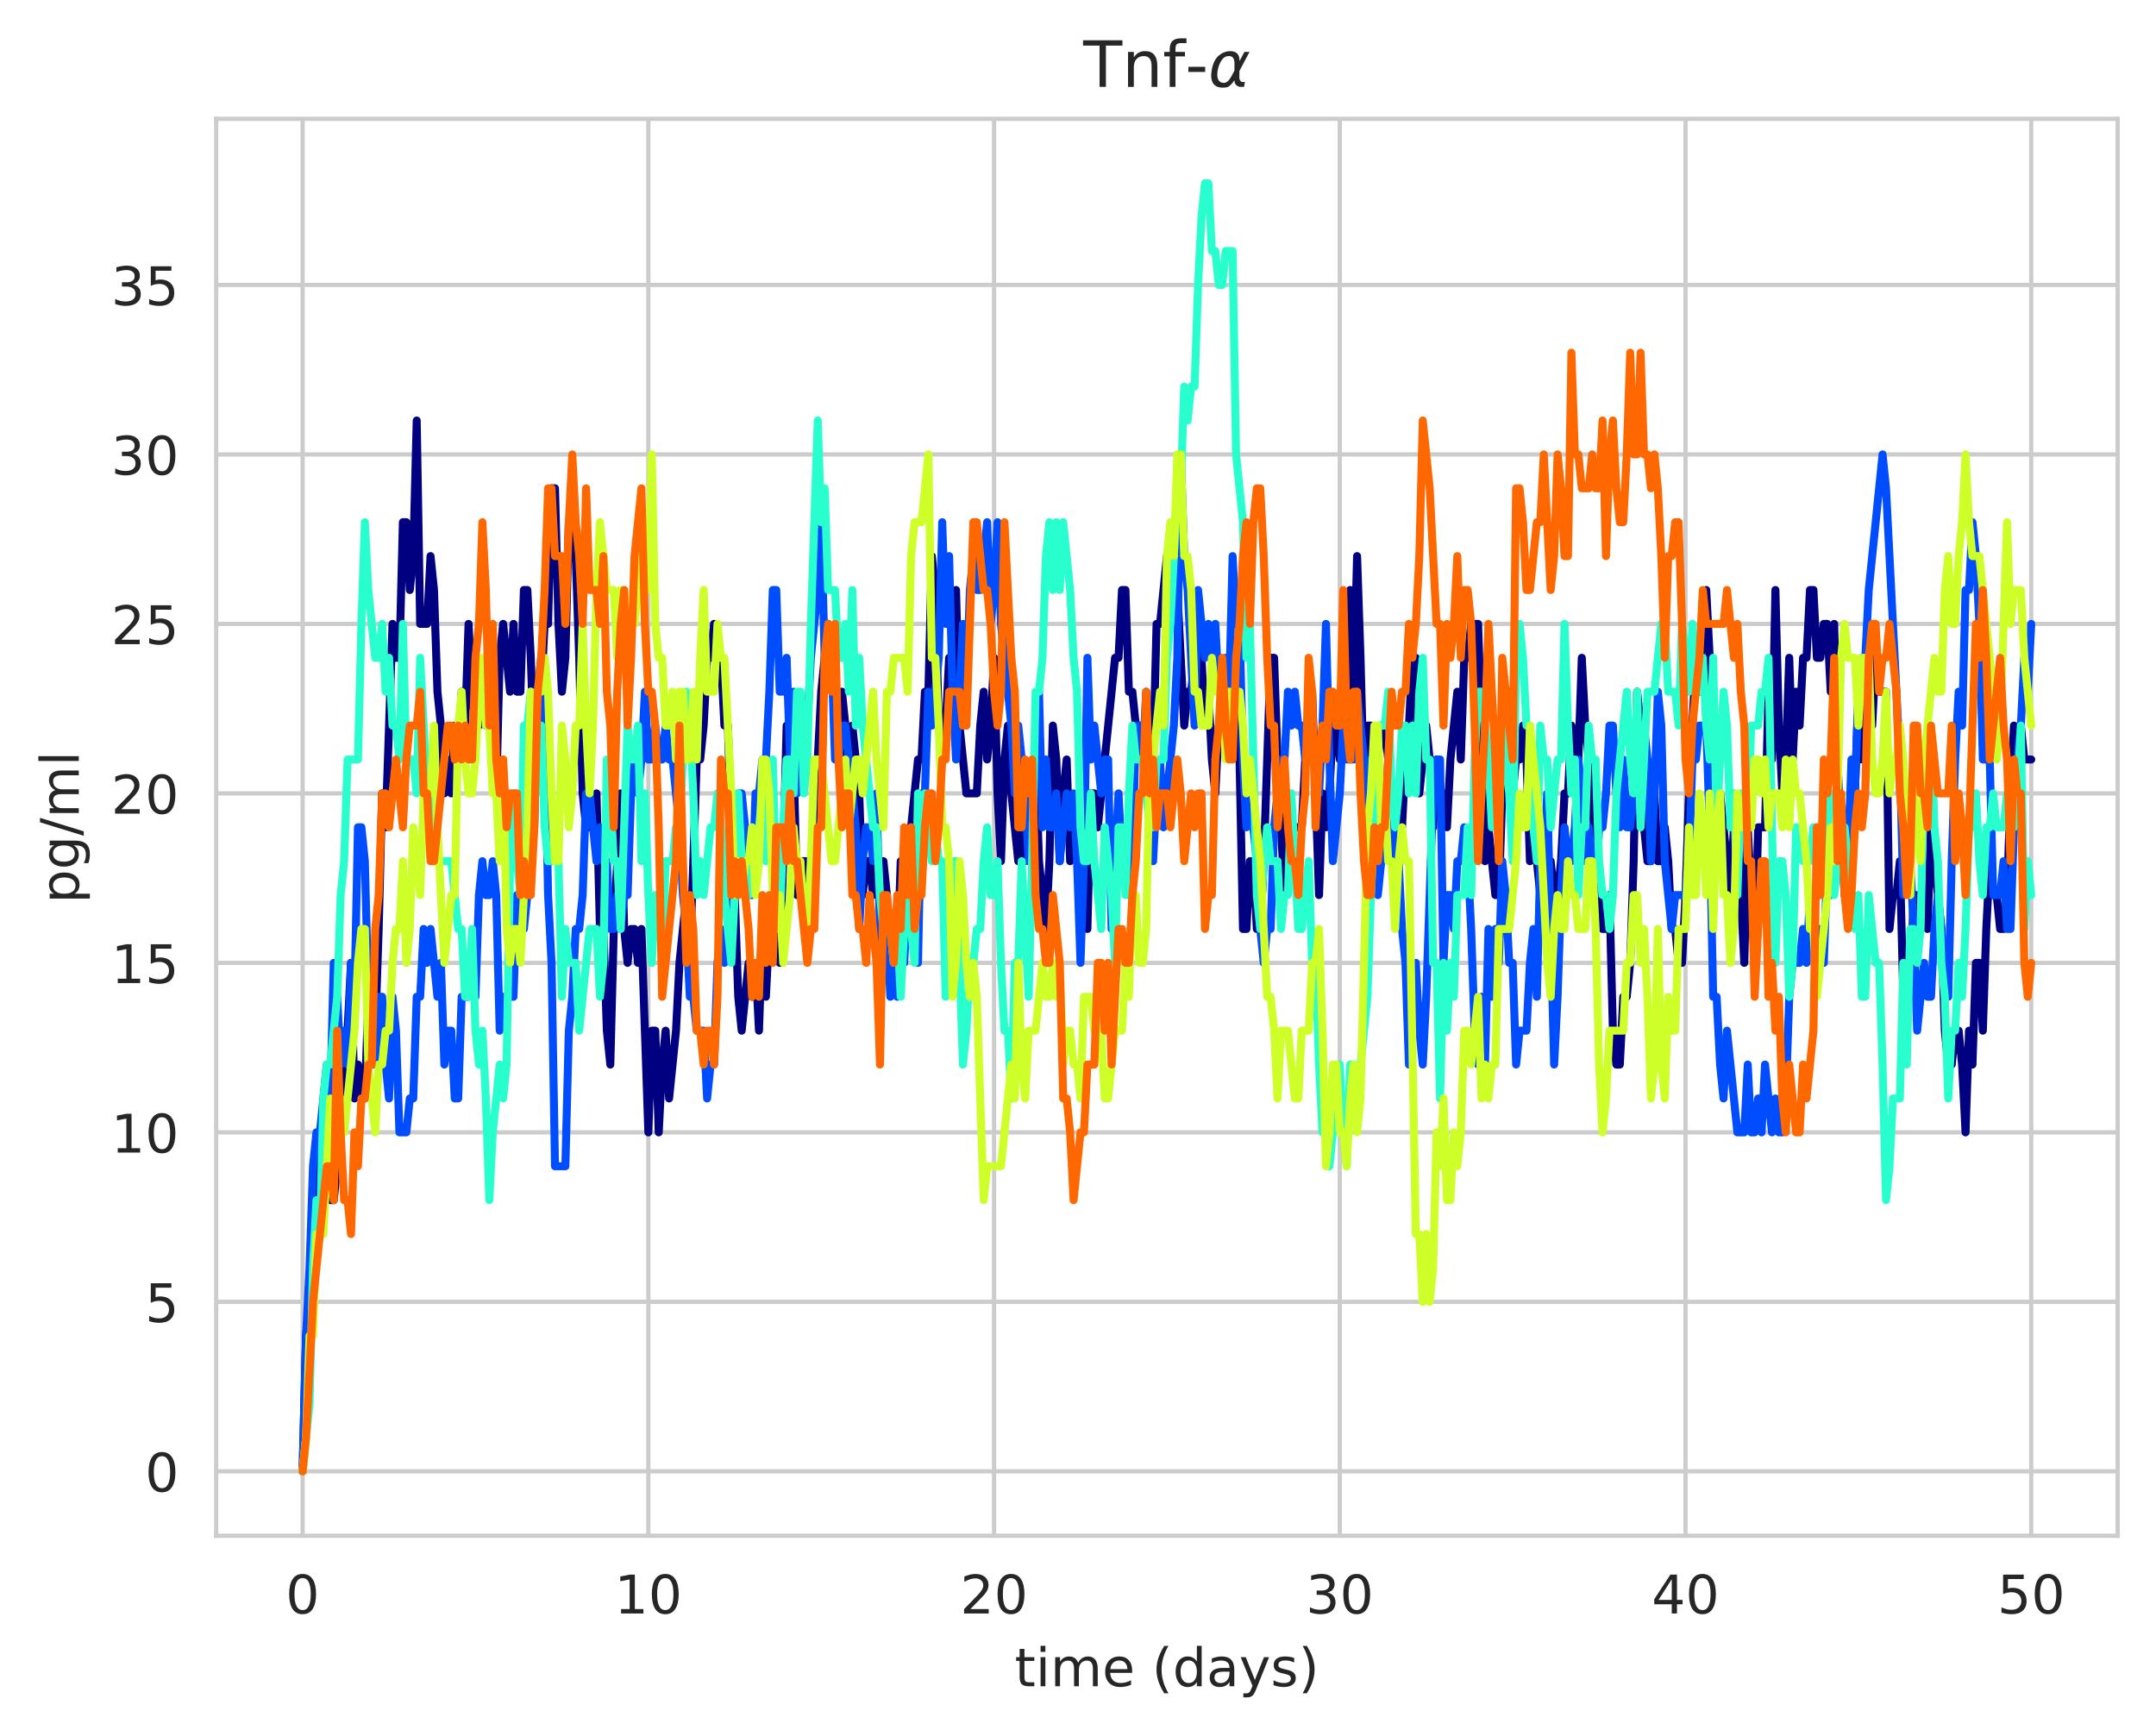 <?xml version="1.0" encoding="utf-8" standalone="no"?>
<!DOCTYPE svg PUBLIC "-//W3C//DTD SVG 1.1//EN"
  "http://www.w3.org/Graphics/SVG/1.1/DTD/svg11.dtd">
<!-- Created with matplotlib (https://matplotlib.org/) -->
<svg height="325.986pt" version="1.1" viewBox="0 0 404.923 325.986" width="404.923pt" xmlns="http://www.w3.org/2000/svg" xmlns:xlink="http://www.w3.org/1999/xlink">
 <defs>
  <style type="text/css">
*{stroke-linecap:butt;stroke-linejoin:round;white-space:pre;}
  </style>
 </defs>
 <g id="figure_1">
  <g id="patch_1">
   <path d="M 0 325.986 
L 404.923 325.986 
L 404.923 0 
L 0 0 
z
" style="fill:#ffffff;"/>
  </g>
  <g id="axes_1">
   <g id="patch_2">
    <path d="M 40.603 288.43 
L 397.723 288.43 
L 397.723 22.318 
L 40.603 22.318 
z
" style="fill:#ffffff;"/>
   </g>
   <g id="matplotlib.axis_1">
    <g id="xtick_1">
     <g id="line2d_1">
      <path clip-path="url(#p1e05abadd2)" d="M 56.836 288.43 
L 56.836 22.318 
" style="fill:none;stroke:#cccccc;stroke-linecap:round;stroke-width:0.8;"/>
     </g>
     <g id="text_1">
      <!-- 0 -->
      <defs>
       <path d="M 31.781 66.406 
Q 24.172 66.406 20.328 58.906 
Q 16.5 51.422 16.5 36.375 
Q 16.5 21.391 20.328 13.891 
Q 24.172 6.391 31.781 6.391 
Q 39.453 6.391 43.281 13.891 
Q 47.125 21.391 47.125 36.375 
Q 47.125 51.422 43.281 58.906 
Q 39.453 66.406 31.781 66.406 
z
M 31.781 74.219 
Q 44.047 74.219 50.516 64.516 
Q 56.984 54.828 56.984 36.375 
Q 56.984 17.969 50.516 8.266 
Q 44.047 -1.422 31.781 -1.422 
Q 19.531 -1.422 13.062 8.266 
Q 6.594 17.969 6.594 36.375 
Q 6.594 54.828 13.062 64.516 
Q 19.531 74.219 31.781 74.219 
z
" id="DejaVuSans-48"/>
      </defs>
      <g style="fill:#262626;" transform="translate(53.655 303.029)scale(0.1 -0.1)">
       <use xlink:href="#DejaVuSans-48"/>
      </g>
     </g>
    </g>
    <g id="xtick_2">
     <g id="line2d_2">
      <path clip-path="url(#p1e05abadd2)" d="M 121.767 288.43 
L 121.767 22.318 
" style="fill:none;stroke:#cccccc;stroke-linecap:round;stroke-width:0.8;"/>
     </g>
     <g id="text_2">
      <!-- 10 -->
      <defs>
       <path d="M 12.406 8.297 
L 28.516 8.297 
L 28.516 63.922 
L 10.984 60.406 
L 10.984 69.391 
L 28.422 72.906 
L 38.281 72.906 
L 38.281 8.297 
L 54.391 8.297 
L 54.391 0 
L 12.406 0 
z
" id="DejaVuSans-49"/>
      </defs>
      <g style="fill:#262626;" transform="translate(115.404 303.029)scale(0.1 -0.1)">
       <use xlink:href="#DejaVuSans-49"/>
       <use x="63.623" xlink:href="#DejaVuSans-48"/>
      </g>
     </g>
    </g>
    <g id="xtick_3">
     <g id="line2d_3">
      <path clip-path="url(#p1e05abadd2)" d="M 186.698 288.43 
L 186.698 22.318 
" style="fill:none;stroke:#cccccc;stroke-linecap:round;stroke-width:0.8;"/>
     </g>
     <g id="text_3">
      <!-- 20 -->
      <defs>
       <path d="M 19.188 8.297 
L 53.609 8.297 
L 53.609 0 
L 7.328 0 
L 7.328 8.297 
Q 12.938 14.109 22.625 23.891 
Q 32.328 33.688 34.812 36.531 
Q 39.547 41.844 41.422 45.531 
Q 43.312 49.219 43.312 52.781 
Q 43.312 58.594 39.234 62.25 
Q 35.156 65.922 28.609 65.922 
Q 23.969 65.922 18.812 64.312 
Q 13.672 62.703 7.812 59.422 
L 7.812 69.391 
Q 13.766 71.781 18.938 73 
Q 24.125 74.219 28.422 74.219 
Q 39.75 74.219 46.484 68.547 
Q 53.219 62.891 53.219 53.422 
Q 53.219 48.922 51.531 44.891 
Q 49.859 40.875 45.406 35.406 
Q 44.188 33.984 37.641 27.219 
Q 31.109 20.453 19.188 8.297 
z
" id="DejaVuSans-50"/>
      </defs>
      <g style="fill:#262626;" transform="translate(180.335 303.029)scale(0.1 -0.1)">
       <use xlink:href="#DejaVuSans-50"/>
       <use x="63.623" xlink:href="#DejaVuSans-48"/>
      </g>
     </g>
    </g>
    <g id="xtick_4">
     <g id="line2d_4">
      <path clip-path="url(#p1e05abadd2)" d="M 251.629 288.43 
L 251.629 22.318 
" style="fill:none;stroke:#cccccc;stroke-linecap:round;stroke-width:0.8;"/>
     </g>
     <g id="text_4">
      <!-- 30 -->
      <defs>
       <path d="M 40.578 39.312 
Q 47.656 37.797 51.625 33 
Q 55.609 28.219 55.609 21.188 
Q 55.609 10.406 48.188 4.484 
Q 40.766 -1.422 27.094 -1.422 
Q 22.516 -1.422 17.656 -0.516 
Q 12.797 0.391 7.625 2.203 
L 7.625 11.719 
Q 11.719 9.328 16.594 8.109 
Q 21.484 6.891 26.812 6.891 
Q 36.078 6.891 40.938 10.547 
Q 45.797 14.203 45.797 21.188 
Q 45.797 27.641 41.281 31.266 
Q 36.766 34.906 28.719 34.906 
L 20.219 34.906 
L 20.219 43.016 
L 29.109 43.016 
Q 36.375 43.016 40.234 45.922 
Q 44.094 48.828 44.094 54.297 
Q 44.094 59.906 40.109 62.906 
Q 36.141 65.922 28.719 65.922 
Q 24.656 65.922 20.016 65.031 
Q 15.375 64.156 9.812 62.312 
L 9.812 71.094 
Q 15.438 72.656 20.344 73.438 
Q 25.25 74.219 29.594 74.219 
Q 40.828 74.219 47.359 69.109 
Q 53.906 64.016 53.906 55.328 
Q 53.906 49.266 50.438 45.094 
Q 46.969 40.922 40.578 39.312 
z
" id="DejaVuSans-51"/>
      </defs>
      <g style="fill:#262626;" transform="translate(245.266 303.029)scale(0.1 -0.1)">
       <use xlink:href="#DejaVuSans-51"/>
       <use x="63.623" xlink:href="#DejaVuSans-48"/>
      </g>
     </g>
    </g>
    <g id="xtick_5">
     <g id="line2d_5">
      <path clip-path="url(#p1e05abadd2)" d="M 316.559 288.43 
L 316.559 22.318 
" style="fill:none;stroke:#cccccc;stroke-linecap:round;stroke-width:0.8;"/>
     </g>
     <g id="text_5">
      <!-- 40 -->
      <defs>
       <path d="M 37.797 64.312 
L 12.891 25.391 
L 37.797 25.391 
z
M 35.203 72.906 
L 47.609 72.906 
L 47.609 25.391 
L 58.016 25.391 
L 58.016 17.188 
L 47.609 17.188 
L 47.609 0 
L 37.797 0 
L 37.797 17.188 
L 4.891 17.188 
L 4.891 26.703 
z
" id="DejaVuSans-52"/>
      </defs>
      <g style="fill:#262626;" transform="translate(310.197 303.029)scale(0.1 -0.1)">
       <use xlink:href="#DejaVuSans-52"/>
       <use x="63.623" xlink:href="#DejaVuSans-48"/>
      </g>
     </g>
    </g>
    <g id="xtick_6">
     <g id="line2d_6">
      <path clip-path="url(#p1e05abadd2)" d="M 381.49 288.43 
L 381.49 22.318 
" style="fill:none;stroke:#cccccc;stroke-linecap:round;stroke-width:0.8;"/>
     </g>
     <g id="text_6">
      <!-- 50 -->
      <defs>
       <path d="M 10.797 72.906 
L 49.516 72.906 
L 49.516 64.594 
L 19.828 64.594 
L 19.828 46.734 
Q 21.969 47.469 24.109 47.828 
Q 26.266 48.188 28.422 48.188 
Q 40.625 48.188 47.75 41.5 
Q 54.891 34.812 54.891 23.391 
Q 54.891 11.625 47.562 5.094 
Q 40.234 -1.422 26.906 -1.422 
Q 22.312 -1.422 17.547 -0.641 
Q 12.797 0.141 7.719 1.703 
L 7.719 11.625 
Q 12.109 9.234 16.797 8.062 
Q 21.484 6.891 26.703 6.891 
Q 35.156 6.891 40.078 11.328 
Q 45.016 15.766 45.016 23.391 
Q 45.016 31 40.078 35.438 
Q 35.156 39.891 26.703 39.891 
Q 22.75 39.891 18.812 39.016 
Q 14.891 38.141 10.797 36.281 
z
" id="DejaVuSans-53"/>
      </defs>
      <g style="fill:#262626;" transform="translate(375.128 303.029)scale(0.1 -0.1)">
       <use xlink:href="#DejaVuSans-53"/>
       <use x="63.623" xlink:href="#DejaVuSans-48"/>
      </g>
     </g>
    </g>
    <g id="text_7">
     <!-- time (days) -->
     <defs>
      <path d="M 18.312 70.219 
L 18.312 54.688 
L 36.812 54.688 
L 36.812 47.703 
L 18.312 47.703 
L 18.312 18.016 
Q 18.312 11.328 20.141 9.422 
Q 21.969 7.516 27.594 7.516 
L 36.812 7.516 
L 36.812 0 
L 27.594 0 
Q 17.188 0 13.234 3.875 
Q 9.281 7.766 9.281 18.016 
L 9.281 47.703 
L 2.688 47.703 
L 2.688 54.688 
L 9.281 54.688 
L 9.281 70.219 
z
" id="DejaVuSans-116"/>
      <path d="M 9.422 54.688 
L 18.406 54.688 
L 18.406 0 
L 9.422 0 
z
M 9.422 75.984 
L 18.406 75.984 
L 18.406 64.594 
L 9.422 64.594 
z
" id="DejaVuSans-105"/>
      <path d="M 52 44.188 
Q 55.375 50.25 60.062 53.125 
Q 64.75 56 71.094 56 
Q 79.641 56 84.281 50.016 
Q 88.922 44.047 88.922 33.016 
L 88.922 0 
L 79.891 0 
L 79.891 32.719 
Q 79.891 40.578 77.094 44.375 
Q 74.312 48.188 68.609 48.188 
Q 61.625 48.188 57.562 43.547 
Q 53.516 38.922 53.516 30.906 
L 53.516 0 
L 44.484 0 
L 44.484 32.719 
Q 44.484 40.625 41.703 44.406 
Q 38.922 48.188 33.109 48.188 
Q 26.219 48.188 22.156 43.531 
Q 18.109 38.875 18.109 30.906 
L 18.109 0 
L 9.078 0 
L 9.078 54.688 
L 18.109 54.688 
L 18.109 46.188 
Q 21.188 51.219 25.484 53.609 
Q 29.781 56 35.688 56 
Q 41.656 56 45.828 52.969 
Q 50 49.953 52 44.188 
z
" id="DejaVuSans-109"/>
      <path d="M 56.203 29.594 
L 56.203 25.203 
L 14.891 25.203 
Q 15.484 15.922 20.484 11.062 
Q 25.484 6.203 34.422 6.203 
Q 39.594 6.203 44.453 7.469 
Q 49.312 8.734 54.109 11.281 
L 54.109 2.781 
Q 49.266 0.734 44.188 -0.344 
Q 39.109 -1.422 33.891 -1.422 
Q 20.797 -1.422 13.156 6.188 
Q 5.516 13.812 5.516 26.812 
Q 5.516 40.234 12.766 48.109 
Q 20.016 56 32.328 56 
Q 43.359 56 49.781 48.891 
Q 56.203 41.797 56.203 29.594 
z
M 47.219 32.234 
Q 47.125 39.594 43.094 43.984 
Q 39.062 48.391 32.422 48.391 
Q 24.906 48.391 20.391 44.141 
Q 15.875 39.891 15.188 32.172 
z
" id="DejaVuSans-101"/>
      <path id="DejaVuSans-32"/>
      <path d="M 31 75.875 
Q 24.469 64.656 21.281 53.656 
Q 18.109 42.672 18.109 31.391 
Q 18.109 20.125 21.312 9.062 
Q 24.516 -2 31 -13.188 
L 23.188 -13.188 
Q 15.875 -1.703 12.234 9.375 
Q 8.594 20.453 8.594 31.391 
Q 8.594 42.281 12.203 53.312 
Q 15.828 64.359 23.188 75.875 
z
" id="DejaVuSans-40"/>
      <path d="M 45.406 46.391 
L 45.406 75.984 
L 54.391 75.984 
L 54.391 0 
L 45.406 0 
L 45.406 8.203 
Q 42.578 3.328 38.25 0.953 
Q 33.938 -1.422 27.875 -1.422 
Q 17.969 -1.422 11.734 6.484 
Q 5.516 14.406 5.516 27.297 
Q 5.516 40.188 11.734 48.094 
Q 17.969 56 27.875 56 
Q 33.938 56 38.25 53.625 
Q 42.578 51.266 45.406 46.391 
z
M 14.797 27.297 
Q 14.797 17.391 18.875 11.75 
Q 22.953 6.109 30.078 6.109 
Q 37.203 6.109 41.297 11.75 
Q 45.406 17.391 45.406 27.297 
Q 45.406 37.203 41.297 42.844 
Q 37.203 48.484 30.078 48.484 
Q 22.953 48.484 18.875 42.844 
Q 14.797 37.203 14.797 27.297 
z
" id="DejaVuSans-100"/>
      <path d="M 34.281 27.484 
Q 23.391 27.484 19.188 25 
Q 14.984 22.516 14.984 16.5 
Q 14.984 11.719 18.141 8.906 
Q 21.297 6.109 26.703 6.109 
Q 34.188 6.109 38.703 11.406 
Q 43.219 16.703 43.219 25.484 
L 43.219 27.484 
z
M 52.203 31.203 
L 52.203 0 
L 43.219 0 
L 43.219 8.297 
Q 40.141 3.328 35.547 0.953 
Q 30.953 -1.422 24.312 -1.422 
Q 15.922 -1.422 10.953 3.297 
Q 6 8.016 6 15.922 
Q 6 25.141 12.172 29.828 
Q 18.359 34.516 30.609 34.516 
L 43.219 34.516 
L 43.219 35.406 
Q 43.219 41.609 39.141 45 
Q 35.062 48.391 27.688 48.391 
Q 23 48.391 18.547 47.266 
Q 14.109 46.141 10.016 43.891 
L 10.016 52.203 
Q 14.938 54.109 19.578 55.047 
Q 24.219 56 28.609 56 
Q 40.484 56 46.344 49.844 
Q 52.203 43.703 52.203 31.203 
z
" id="DejaVuSans-97"/>
      <path d="M 32.172 -5.078 
Q 28.375 -14.844 24.75 -17.812 
Q 21.141 -20.797 15.094 -20.797 
L 7.906 -20.797 
L 7.906 -13.281 
L 13.188 -13.281 
Q 16.891 -13.281 18.938 -11.516 
Q 21 -9.766 23.484 -3.219 
L 25.094 0.875 
L 2.984 54.688 
L 12.5 54.688 
L 29.594 11.922 
L 46.688 54.688 
L 56.203 54.688 
z
" id="DejaVuSans-121"/>
      <path d="M 44.281 53.078 
L 44.281 44.578 
Q 40.484 46.531 36.375 47.5 
Q 32.281 48.484 27.875 48.484 
Q 21.188 48.484 17.844 46.438 
Q 14.5 44.391 14.5 40.281 
Q 14.5 37.156 16.891 35.375 
Q 19.281 33.594 26.516 31.984 
L 29.594 31.297 
Q 39.156 29.25 43.188 25.516 
Q 47.219 21.781 47.219 15.094 
Q 47.219 7.469 41.188 3.016 
Q 35.156 -1.422 24.609 -1.422 
Q 20.219 -1.422 15.453 -0.562 
Q 10.688 0.297 5.422 2 
L 5.422 11.281 
Q 10.406 8.688 15.234 7.391 
Q 20.062 6.109 24.812 6.109 
Q 31.156 6.109 34.562 8.281 
Q 37.984 10.453 37.984 14.406 
Q 37.984 18.062 35.516 20.016 
Q 33.062 21.969 24.703 23.781 
L 21.578 24.516 
Q 13.234 26.266 9.516 29.906 
Q 5.812 33.547 5.812 39.891 
Q 5.812 47.609 11.281 51.797 
Q 16.75 56 26.812 56 
Q 31.781 56 36.172 55.266 
Q 40.578 54.547 44.281 53.078 
z
" id="DejaVuSans-115"/>
      <path d="M 8.016 75.875 
L 15.828 75.875 
Q 23.141 64.359 26.781 53.312 
Q 30.422 42.281 30.422 31.391 
Q 30.422 20.453 26.781 9.375 
Q 23.141 -1.703 15.828 -13.188 
L 8.016 -13.188 
Q 14.5 -2 17.703 9.062 
Q 20.906 20.125 20.906 31.391 
Q 20.906 42.672 17.703 53.656 
Q 14.5 64.656 8.016 75.875 
z
" id="DejaVuSans-41"/>
     </defs>
     <g style="fill:#262626;" transform="translate(190.574 316.707)scale(0.1 -0.1)">
      <use xlink:href="#DejaVuSans-116"/>
      <use x="39.209" xlink:href="#DejaVuSans-105"/>
      <use x="66.992" xlink:href="#DejaVuSans-109"/>
      <use x="164.404" xlink:href="#DejaVuSans-101"/>
      <use x="225.928" xlink:href="#DejaVuSans-32"/>
      <use x="257.715" xlink:href="#DejaVuSans-40"/>
      <use x="296.729" xlink:href="#DejaVuSans-100"/>
      <use x="360.205" xlink:href="#DejaVuSans-97"/>
      <use x="421.484" xlink:href="#DejaVuSans-121"/>
      <use x="480.664" xlink:href="#DejaVuSans-115"/>
      <use x="532.764" xlink:href="#DejaVuSans-41"/>
     </g>
    </g>
   </g>
   <g id="matplotlib.axis_2">
    <g id="ytick_1">
     <g id="line2d_7">
      <path clip-path="url(#p1e05abadd2)" d="M 40.603 276.334 
L 397.723 276.334 
" style="fill:none;stroke:#cccccc;stroke-linecap:round;stroke-width:0.8;"/>
     </g>
     <g id="text_8">
      <!-- 0 -->
      <g style="fill:#262626;" transform="translate(27.241 280.133)scale(0.1 -0.1)">
       <use xlink:href="#DejaVuSans-48"/>
      </g>
     </g>
    </g>
    <g id="ytick_2">
     <g id="line2d_8">
      <path clip-path="url(#p1e05abadd2)" d="M 40.603 244.503 
L 397.723 244.503 
" style="fill:none;stroke:#cccccc;stroke-linecap:round;stroke-width:0.8;"/>
     </g>
     <g id="text_9">
      <!-- 5 -->
      <g style="fill:#262626;" transform="translate(27.241 248.302)scale(0.1 -0.1)">
       <use xlink:href="#DejaVuSans-53"/>
      </g>
     </g>
    </g>
    <g id="ytick_3">
     <g id="line2d_9">
      <path clip-path="url(#p1e05abadd2)" d="M 40.603 212.671 
L 397.723 212.671 
" style="fill:none;stroke:#cccccc;stroke-linecap:round;stroke-width:0.8;"/>
     </g>
     <g id="text_10">
      <!-- 10 -->
      <g style="fill:#262626;" transform="translate(20.878 216.47)scale(0.1 -0.1)">
       <use xlink:href="#DejaVuSans-49"/>
       <use x="63.623" xlink:href="#DejaVuSans-48"/>
      </g>
     </g>
    </g>
    <g id="ytick_4">
     <g id="line2d_10">
      <path clip-path="url(#p1e05abadd2)" d="M 40.603 180.839 
L 397.723 180.839 
" style="fill:none;stroke:#cccccc;stroke-linecap:round;stroke-width:0.8;"/>
     </g>
     <g id="text_11">
      <!-- 15 -->
      <g style="fill:#262626;" transform="translate(20.878 184.639)scale(0.1 -0.1)">
       <use xlink:href="#DejaVuSans-49"/>
       <use x="63.623" xlink:href="#DejaVuSans-53"/>
      </g>
     </g>
    </g>
    <g id="ytick_5">
     <g id="line2d_11">
      <path clip-path="url(#p1e05abadd2)" d="M 40.603 149.008 
L 397.723 149.008 
" style="fill:none;stroke:#cccccc;stroke-linecap:round;stroke-width:0.8;"/>
     </g>
     <g id="text_12">
      <!-- 20 -->
      <g style="fill:#262626;" transform="translate(20.878 152.807)scale(0.1 -0.1)">
       <use xlink:href="#DejaVuSans-50"/>
       <use x="63.623" xlink:href="#DejaVuSans-48"/>
      </g>
     </g>
    </g>
    <g id="ytick_6">
     <g id="line2d_12">
      <path clip-path="url(#p1e05abadd2)" d="M 40.603 117.176 
L 397.723 117.176 
" style="fill:none;stroke:#cccccc;stroke-linecap:round;stroke-width:0.8;"/>
     </g>
     <g id="text_13">
      <!-- 25 -->
      <g style="fill:#262626;" transform="translate(20.878 120.975)scale(0.1 -0.1)">
       <use xlink:href="#DejaVuSans-50"/>
       <use x="63.623" xlink:href="#DejaVuSans-53"/>
      </g>
     </g>
    </g>
    <g id="ytick_7">
     <g id="line2d_13">
      <path clip-path="url(#p1e05abadd2)" d="M 40.603 85.345 
L 397.723 85.345 
" style="fill:none;stroke:#cccccc;stroke-linecap:round;stroke-width:0.8;"/>
     </g>
     <g id="text_14">
      <!-- 30 -->
      <g style="fill:#262626;" transform="translate(20.878 89.144)scale(0.1 -0.1)">
       <use xlink:href="#DejaVuSans-51"/>
       <use x="63.623" xlink:href="#DejaVuSans-48"/>
      </g>
     </g>
    </g>
    <g id="ytick_8">
     <g id="line2d_14">
      <path clip-path="url(#p1e05abadd2)" d="M 40.603 53.513 
L 397.723 53.513 
" style="fill:none;stroke:#cccccc;stroke-linecap:round;stroke-width:0.8;"/>
     </g>
     <g id="text_15">
      <!-- 35 -->
      <g style="fill:#262626;" transform="translate(20.878 57.312)scale(0.1 -0.1)">
       <use xlink:href="#DejaVuSans-51"/>
       <use x="63.623" xlink:href="#DejaVuSans-53"/>
      </g>
     </g>
    </g>
    <g id="text_16">
     <!-- pg/ml -->
     <defs>
      <path d="M 18.109 8.203 
L 18.109 -20.797 
L 9.078 -20.797 
L 9.078 54.688 
L 18.109 54.688 
L 18.109 46.391 
Q 20.953 51.266 25.266 53.625 
Q 29.594 56 35.594 56 
Q 45.562 56 51.781 48.094 
Q 58.016 40.188 58.016 27.297 
Q 58.016 14.406 51.781 6.484 
Q 45.562 -1.422 35.594 -1.422 
Q 29.594 -1.422 25.266 0.953 
Q 20.953 3.328 18.109 8.203 
z
M 48.688 27.297 
Q 48.688 37.203 44.609 42.844 
Q 40.531 48.484 33.406 48.484 
Q 26.266 48.484 22.188 42.844 
Q 18.109 37.203 18.109 27.297 
Q 18.109 17.391 22.188 11.75 
Q 26.266 6.109 33.406 6.109 
Q 40.531 6.109 44.609 11.75 
Q 48.688 17.391 48.688 27.297 
z
" id="DejaVuSans-112"/>
      <path d="M 45.406 27.984 
Q 45.406 37.75 41.375 43.109 
Q 37.359 48.484 30.078 48.484 
Q 22.859 48.484 18.828 43.109 
Q 14.797 37.75 14.797 27.984 
Q 14.797 18.266 18.828 12.891 
Q 22.859 7.516 30.078 7.516 
Q 37.359 7.516 41.375 12.891 
Q 45.406 18.266 45.406 27.984 
z
M 54.391 6.781 
Q 54.391 -7.172 48.188 -13.984 
Q 42 -20.797 29.203 -20.797 
Q 24.469 -20.797 20.266 -20.094 
Q 16.062 -19.391 12.109 -17.922 
L 12.109 -9.188 
Q 16.062 -11.328 19.922 -12.344 
Q 23.781 -13.375 27.781 -13.375 
Q 36.625 -13.375 41.016 -8.766 
Q 45.406 -4.156 45.406 5.172 
L 45.406 9.625 
Q 42.625 4.781 38.281 2.391 
Q 33.938 0 27.875 0 
Q 17.828 0 11.672 7.656 
Q 5.516 15.328 5.516 27.984 
Q 5.516 40.672 11.672 48.328 
Q 17.828 56 27.875 56 
Q 33.938 56 38.281 53.609 
Q 42.625 51.219 45.406 46.391 
L 45.406 54.688 
L 54.391 54.688 
z
" id="DejaVuSans-103"/>
      <path d="M 25.391 72.906 
L 33.688 72.906 
L 8.297 -9.281 
L 0 -9.281 
z
" id="DejaVuSans-47"/>
      <path d="M 9.422 75.984 
L 18.406 75.984 
L 18.406 0 
L 9.422 0 
z
" id="DejaVuSans-108"/>
     </defs>
     <g style="fill:#262626;" transform="translate(14.798 169.666)rotate(-90)scale(0.1 -0.1)">
      <use xlink:href="#DejaVuSans-112"/>
      <use x="63.477" xlink:href="#DejaVuSans-103"/>
      <use x="126.953" xlink:href="#DejaVuSans-47"/>
      <use x="160.645" xlink:href="#DejaVuSans-109"/>
      <use x="258.057" xlink:href="#DejaVuSans-108"/>
     </g>
    </g>
   </g>
   <g id="line2d_15">
    <path clip-path="url(#p1e05abadd2)" d="M 56.836 276.334 
L 57.485 250.869 
L 58.134 244.503 
L 59.433 219.037 
L 60.082 219.037 
L 60.732 212.671 
L 62.03 225.404 
L 62.68 225.404 
L 64.628 206.305 
L 65.926 180.839 
L 66.575 206.305 
L 67.225 199.938 
L 67.874 206.305 
L 68.523 206.305 
L 69.173 187.206 
L 69.822 187.206 
L 70.471 193.572 
L 71.121 174.473 
L 71.77 149.008 
L 72.419 155.374 
L 73.718 117.176 
L 74.367 123.543 
L 75.017 123.543 
L 75.666 98.077 
L 76.315 98.077 
L 76.964 110.81 
L 77.614 104.444 
L 78.263 78.978 
L 78.912 117.176 
L 80.211 117.176 
L 80.86 104.444 
L 81.51 110.81 
L 82.159 129.909 
L 82.808 136.275 
L 83.458 149.008 
L 84.107 142.641 
L 84.756 149.008 
L 85.405 136.275 
L 86.055 142.641 
L 86.704 129.909 
L 87.353 136.275 
L 88.003 117.176 
L 88.652 129.909 
L 89.301 136.275 
L 89.951 136.275 
L 90.6 129.909 
L 91.249 136.275 
L 91.899 129.909 
L 92.548 142.641 
L 93.197 149.008 
L 93.846 123.543 
L 94.496 117.176 
L 95.794 129.909 
L 96.444 117.176 
L 97.093 129.909 
L 97.742 129.909 
L 98.392 110.81 
L 99.041 110.81 
L 99.69 123.543 
L 100.34 142.641 
L 100.989 129.909 
L 101.638 129.909 
L 102.287 117.176 
L 102.937 117.176 
L 103.586 91.711 
L 104.235 91.711 
L 104.885 117.176 
L 105.534 129.909 
L 106.183 123.543 
L 106.833 98.077 
L 107.482 104.444 
L 108.131 104.444 
L 108.781 123.543 
L 109.43 149.008 
L 110.079 155.374 
L 111.378 155.374 
L 112.027 149.008 
L 112.676 174.473 
L 113.326 174.473 
L 113.975 193.572 
L 114.624 199.938 
L 115.274 174.473 
L 116.572 149.008 
L 117.222 174.473 
L 117.871 180.839 
L 118.52 174.473 
L 119.17 174.473 
L 119.819 180.839 
L 120.468 174.473 
L 121.767 212.671 
L 122.416 193.572 
L 123.065 193.572 
L 123.715 212.671 
L 124.364 199.938 
L 125.013 193.572 
L 125.663 206.305 
L 126.961 193.572 
L 127.611 180.839 
L 128.909 168.107 
L 129.558 180.839 
L 130.857 142.641 
L 131.506 142.641 
L 132.156 136.275 
L 132.805 123.543 
L 133.454 123.543 
L 134.104 117.176 
L 134.753 123.543 
L 135.402 123.543 
L 136.052 136.275 
L 136.701 136.275 
L 137.35 155.374 
L 137.999 168.107 
L 138.649 187.206 
L 139.298 193.572 
L 140.597 180.839 
L 141.246 187.206 
L 141.895 180.839 
L 142.545 193.572 
L 143.194 174.473 
L 143.843 187.206 
L 144.493 174.473 
L 145.142 174.473 
L 145.791 168.107 
L 146.441 180.839 
L 147.09 161.74 
L 147.739 136.275 
L 148.388 142.641 
L 149.038 142.641 
L 149.687 168.107 
L 150.336 161.74 
L 151.635 161.74 
L 152.284 168.107 
L 152.934 149.008 
L 153.583 142.641 
L 154.232 129.909 
L 155.531 117.176 
L 156.18 123.543 
L 156.829 136.275 
L 157.479 142.641 
L 158.128 129.909 
L 158.777 136.275 
L 159.427 149.008 
L 160.076 136.275 
L 161.375 149.008 
L 162.024 168.107 
L 162.673 161.74 
L 163.323 161.74 
L 163.972 168.107 
L 164.621 161.74 
L 165.27 168.107 
L 165.92 161.74 
L 166.569 168.107 
L 167.218 180.839 
L 168.517 180.839 
L 169.166 161.74 
L 169.816 174.473 
L 170.465 168.107 
L 171.114 155.374 
L 172.413 142.641 
L 173.062 142.641 
L 173.711 129.909 
L 174.361 129.909 
L 175.01 104.444 
L 175.659 110.81 
L 176.309 136.275 
L 176.958 142.641 
L 177.607 136.275 
L 178.257 123.543 
L 178.906 123.543 
L 179.555 110.81 
L 180.205 136.275 
L 181.503 149.008 
L 183.451 149.008 
L 184.1 136.275 
L 184.75 129.909 
L 185.399 142.641 
L 186.048 136.275 
L 186.698 123.543 
L 187.347 149.008 
L 187.996 161.74 
L 188.646 142.641 
L 189.295 136.275 
L 189.944 149.008 
L 191.243 161.74 
L 191.892 155.374 
L 192.541 161.74 
L 193.191 155.374 
L 193.84 155.374 
L 194.489 142.641 
L 195.139 161.74 
L 196.437 174.473 
L 197.087 161.74 
L 197.736 136.275 
L 198.385 142.641 
L 199.035 161.74 
L 199.684 149.008 
L 200.333 142.641 
L 200.982 161.74 
L 201.632 155.374 
L 202.281 161.74 
L 202.93 161.74 
L 204.229 174.473 
L 204.878 149.008 
L 205.528 149.008 
L 206.177 155.374 
L 209.423 123.543 
L 210.073 123.543 
L 210.722 110.81 
L 211.371 110.81 
L 212.021 129.909 
L 212.67 129.909 
L 213.319 136.275 
L 215.267 136.275 
L 215.917 149.008 
L 216.566 142.641 
L 217.215 117.176 
L 217.865 117.176 
L 219.163 104.444 
L 219.812 104.444 
L 220.462 117.176 
L 221.111 110.81 
L 222.41 136.275 
L 223.059 129.909 
L 223.708 129.909 
L 225.007 117.176 
L 225.656 123.543 
L 226.306 136.275 
L 226.955 129.909 
L 227.604 142.641 
L 228.253 149.008 
L 228.903 136.275 
L 230.201 136.275 
L 230.851 123.543 
L 231.5 123.543 
L 232.149 136.275 
L 232.799 142.641 
L 233.448 174.473 
L 234.097 174.473 
L 234.747 161.74 
L 235.396 161.74 
L 236.045 174.473 
L 236.694 174.473 
L 237.344 161.74 
L 238.642 123.543 
L 239.292 123.543 
L 239.941 142.641 
L 241.24 168.107 
L 241.889 149.008 
L 242.538 155.374 
L 244.486 155.374 
L 245.135 142.641 
L 246.434 129.909 
L 247.733 168.107 
L 248.382 149.008 
L 249.031 155.374 
L 249.681 149.008 
L 250.33 136.275 
L 250.979 136.275 
L 251.629 142.641 
L 252.278 142.641 
L 252.927 117.176 
L 253.577 110.81 
L 254.226 129.909 
L 254.875 104.444 
L 255.524 123.543 
L 256.174 149.008 
L 256.823 136.275 
L 257.472 136.275 
L 258.122 142.641 
L 258.771 142.641 
L 259.42 136.275 
L 260.07 136.275 
L 262.018 155.374 
L 263.316 155.374 
L 263.965 142.641 
L 264.615 136.275 
L 265.264 123.543 
L 265.913 123.543 
L 266.563 149.008 
L 267.861 136.275 
L 268.511 142.641 
L 269.16 155.374 
L 269.809 142.641 
L 270.459 149.008 
L 271.108 149.008 
L 271.757 155.374 
L 272.406 142.641 
L 273.705 129.909 
L 274.354 142.641 
L 275.004 123.543 
L 275.653 123.543 
L 276.302 117.176 
L 277.601 117.176 
L 278.25 136.275 
L 278.9 161.74 
L 279.549 155.374 
L 280.847 168.107 
L 281.497 168.107 
L 282.146 149.008 
L 282.795 136.275 
L 283.445 129.909 
L 284.094 149.008 
L 284.743 142.641 
L 285.393 142.641 
L 286.042 136.275 
L 286.691 142.641 
L 287.341 161.74 
L 287.99 155.374 
L 289.289 168.107 
L 289.938 161.74 
L 291.236 161.74 
L 291.886 168.107 
L 292.535 168.107 
L 293.184 161.74 
L 293.834 149.008 
L 294.483 149.008 
L 295.132 136.275 
L 295.782 149.008 
L 296.431 142.641 
L 297.08 123.543 
L 297.73 136.275 
L 299.028 149.008 
L 299.677 161.74 
L 300.976 174.473 
L 301.625 174.473 
L 302.275 168.107 
L 302.924 193.572 
L 303.573 199.938 
L 304.223 199.938 
L 304.872 187.206 
L 305.521 187.206 
L 306.171 180.839 
L 306.82 161.74 
L 307.469 129.909 
L 308.118 136.275 
L 308.768 155.374 
L 309.417 161.74 
L 310.066 161.74 
L 310.716 149.008 
L 311.365 161.74 
L 312.014 161.74 
L 312.664 155.374 
L 313.313 161.74 
L 313.962 174.473 
L 314.612 174.473 
L 315.261 180.839 
L 315.91 180.839 
L 316.559 168.107 
L 317.209 149.008 
L 318.507 123.543 
L 319.157 129.909 
L 319.806 117.176 
L 320.455 110.81 
L 321.754 136.275 
L 322.403 161.74 
L 323.053 149.008 
L 325.001 168.107 
L 325.65 155.374 
L 326.299 155.374 
L 327.598 180.839 
L 328.247 155.374 
L 329.546 180.839 
L 330.195 155.374 
L 331.494 155.374 
L 332.143 129.909 
L 332.792 142.641 
L 333.442 110.81 
L 334.091 136.275 
L 334.74 149.008 
L 335.389 142.641 
L 336.039 123.543 
L 336.688 142.641 
L 337.337 129.909 
L 337.987 136.275 
L 338.636 123.543 
L 339.285 123.543 
L 339.935 110.81 
L 340.584 110.81 
L 341.233 123.543 
L 341.883 123.543 
L 342.532 117.176 
L 343.181 117.176 
L 343.83 129.909 
L 344.48 117.176 
L 345.129 142.641 
L 345.778 161.74 
L 346.428 161.74 
L 347.726 149.008 
L 348.376 149.008 
L 349.025 129.909 
L 349.674 142.641 
L 350.324 142.641 
L 350.973 136.275 
L 351.622 136.275 
L 352.271 123.543 
L 352.921 129.909 
L 354.219 129.909 
L 354.869 174.473 
L 355.518 168.107 
L 356.167 168.107 
L 356.817 161.74 
L 357.466 187.206 
L 358.115 180.839 
L 358.765 187.206 
L 359.414 168.107 
L 361.362 168.107 
L 362.011 174.473 
L 362.66 155.374 
L 364.608 174.473 
L 365.258 193.572 
L 365.907 199.938 
L 366.556 199.938 
L 367.206 193.572 
L 367.855 193.572 
L 368.504 199.938 
L 369.154 212.671 
L 369.803 193.572 
L 370.452 199.938 
L 371.101 180.839 
L 371.751 180.839 
L 372.4 193.572 
L 373.049 174.473 
L 373.699 161.74 
L 374.348 168.107 
L 374.997 168.107 
L 375.647 174.473 
L 376.296 174.473 
L 376.945 168.107 
L 377.595 149.008 
L 378.244 136.275 
L 378.893 142.641 
L 379.542 136.275 
L 380.192 142.641 
L 381.49 142.641 
L 381.49 142.641 
" style="fill:none;stroke:#000080;stroke-linecap:round;stroke-width:1.5;"/>
   </g>
   <g id="line2d_16">
    <path clip-path="url(#p1e05abadd2)" d="M 56.836 276.334 
L 57.485 250.869 
L 58.134 238.136 
L 58.784 219.037 
L 59.433 212.671 
L 60.082 212.671 
L 61.381 199.938 
L 62.03 206.305 
L 62.68 180.839 
L 63.329 187.206 
L 63.978 199.938 
L 64.628 193.572 
L 65.277 199.938 
L 65.926 180.839 
L 66.575 187.206 
L 67.225 155.374 
L 67.874 155.374 
L 68.523 161.74 
L 69.173 187.206 
L 69.822 199.938 
L 70.471 199.938 
L 71.121 187.206 
L 71.77 187.206 
L 72.419 199.938 
L 73.069 206.305 
L 73.718 187.206 
L 74.367 193.572 
L 75.017 212.671 
L 76.315 212.671 
L 76.964 206.305 
L 77.614 206.305 
L 78.263 187.206 
L 78.912 187.206 
L 79.562 174.473 
L 80.211 180.839 
L 80.86 174.473 
L 82.159 187.206 
L 82.808 180.839 
L 83.458 199.938 
L 84.107 193.572 
L 84.756 193.572 
L 85.405 206.305 
L 86.055 206.305 
L 86.704 187.206 
L 88.003 187.206 
L 88.652 180.839 
L 89.301 187.206 
L 89.951 168.107 
L 90.6 161.74 
L 91.249 168.107 
L 91.899 168.107 
L 92.548 161.74 
L 93.197 168.107 
L 93.846 193.572 
L 94.496 187.206 
L 96.444 187.206 
L 97.093 168.107 
L 97.742 174.473 
L 98.392 174.473 
L 100.34 155.374 
L 100.989 129.909 
L 101.638 123.543 
L 102.287 136.275 
L 102.937 168.107 
L 103.586 180.839 
L 104.235 219.037 
L 106.183 219.037 
L 106.833 193.572 
L 107.482 187.206 
L 108.131 174.473 
L 108.781 174.473 
L 109.43 168.107 
L 110.079 149.008 
L 110.729 149.008 
L 112.027 161.74 
L 112.676 155.374 
L 113.326 161.74 
L 113.975 161.74 
L 114.624 174.473 
L 115.274 174.473 
L 115.923 168.107 
L 116.572 174.473 
L 117.222 168.107 
L 117.871 168.107 
L 118.52 149.008 
L 119.17 142.641 
L 119.819 149.008 
L 120.468 142.641 
L 121.117 129.909 
L 121.767 142.641 
L 122.416 142.641 
L 123.065 136.275 
L 123.715 142.641 
L 124.364 142.641 
L 125.013 136.275 
L 125.663 142.641 
L 126.312 142.641 
L 127.611 155.374 
L 128.26 168.107 
L 128.909 174.473 
L 129.558 187.206 
L 130.208 187.206 
L 130.857 193.572 
L 132.156 193.572 
L 132.805 206.305 
L 133.454 199.938 
L 134.104 199.938 
L 134.753 180.839 
L 135.402 174.473 
L 136.052 180.839 
L 136.701 174.473 
L 137.35 155.374 
L 137.999 155.374 
L 138.649 149.008 
L 139.298 149.008 
L 139.947 155.374 
L 140.597 168.107 
L 141.246 168.107 
L 141.895 149.008 
L 142.545 149.008 
L 143.194 142.641 
L 143.843 142.641 
L 144.493 129.909 
L 145.142 110.81 
L 145.791 110.81 
L 146.441 129.909 
L 147.09 129.909 
L 147.739 123.543 
L 148.388 142.641 
L 149.038 129.909 
L 149.687 149.008 
L 150.336 142.641 
L 150.986 142.641 
L 151.635 136.275 
L 152.284 123.543 
L 153.583 110.81 
L 154.232 98.077 
L 154.882 123.543 
L 155.531 117.176 
L 156.18 123.543 
L 156.829 142.641 
L 157.479 142.641 
L 158.128 136.275 
L 158.777 136.275 
L 160.725 155.374 
L 161.375 174.473 
L 162.024 161.74 
L 162.673 155.374 
L 163.323 155.374 
L 163.972 161.74 
L 164.621 149.008 
L 165.27 174.473 
L 165.92 180.839 
L 166.569 174.473 
L 167.218 187.206 
L 167.868 180.839 
L 168.517 187.206 
L 169.166 174.473 
L 169.816 180.839 
L 171.114 155.374 
L 171.764 161.74 
L 172.413 180.839 
L 173.062 149.008 
L 173.711 149.008 
L 174.361 129.909 
L 175.01 136.275 
L 176.309 123.543 
L 176.958 98.077 
L 177.607 117.176 
L 178.257 104.444 
L 178.906 129.909 
L 179.555 142.641 
L 180.854 117.176 
L 181.503 129.909 
L 182.153 110.81 
L 182.802 104.444 
L 183.451 110.81 
L 184.1 110.81 
L 185.399 98.077 
L 186.048 117.176 
L 186.698 110.81 
L 187.347 98.077 
L 187.996 117.176 
L 189.944 136.275 
L 190.594 149.008 
L 191.243 136.275 
L 192.541 149.008 
L 193.191 161.74 
L 193.84 155.374 
L 194.489 136.275 
L 195.139 129.909 
L 195.788 155.374 
L 196.437 142.641 
L 197.087 155.374 
L 197.736 155.374 
L 198.385 149.008 
L 199.035 161.74 
L 200.333 149.008 
L 200.982 155.374 
L 201.632 149.008 
L 202.281 161.74 
L 202.93 180.839 
L 203.58 161.74 
L 204.229 123.543 
L 204.878 142.641 
L 205.528 136.275 
L 206.826 149.008 
L 207.476 142.641 
L 208.125 142.641 
L 208.774 174.473 
L 210.073 149.008 
L 210.722 161.74 
L 211.371 155.374 
L 212.021 168.107 
L 212.67 161.74 
L 213.319 136.275 
L 213.969 136.275 
L 214.618 142.641 
L 215.267 129.909 
L 215.917 149.008 
L 216.566 161.74 
L 217.215 149.008 
L 217.865 142.641 
L 218.514 155.374 
L 220.462 136.275 
L 221.111 123.543 
L 221.76 85.345 
L 222.41 104.444 
L 223.059 110.81 
L 224.358 136.275 
L 225.007 110.81 
L 226.306 123.543 
L 226.955 117.176 
L 227.604 123.543 
L 228.253 117.176 
L 228.903 129.909 
L 229.552 129.909 
L 230.201 123.543 
L 230.851 129.909 
L 231.5 104.444 
L 232.149 117.176 
L 232.799 117.176 
L 233.448 142.641 
L 234.097 155.374 
L 234.747 149.008 
L 236.045 161.74 
L 236.694 174.473 
L 237.344 180.839 
L 237.993 174.473 
L 238.642 174.473 
L 239.292 155.374 
L 240.59 142.641 
L 241.24 142.641 
L 241.889 129.909 
L 242.538 136.275 
L 243.188 129.909 
L 243.837 136.275 
L 244.486 136.275 
L 245.135 142.641 
L 245.785 142.641 
L 246.434 136.275 
L 247.733 149.008 
L 248.382 136.275 
L 249.031 117.176 
L 249.681 142.641 
L 250.33 161.74 
L 251.629 149.008 
L 252.278 136.275 
L 252.927 142.641 
L 254.226 142.641 
L 254.875 129.909 
L 256.174 142.641 
L 256.823 155.374 
L 257.472 142.641 
L 258.771 168.107 
L 260.07 155.374 
L 260.719 142.641 
L 261.368 149.008 
L 262.018 161.74 
L 262.667 161.74 
L 263.316 174.473 
L 263.965 180.839 
L 264.615 199.938 
L 265.264 187.206 
L 265.913 180.839 
L 266.563 193.572 
L 267.212 199.938 
L 267.861 187.206 
L 269.16 149.008 
L 269.809 142.641 
L 270.459 142.641 
L 271.108 180.839 
L 271.757 168.107 
L 272.406 168.107 
L 273.056 174.473 
L 273.705 161.74 
L 274.354 161.74 
L 275.004 155.374 
L 275.653 161.74 
L 276.302 174.473 
L 276.952 193.572 
L 277.601 199.938 
L 278.25 187.206 
L 278.9 199.938 
L 279.549 174.473 
L 280.198 187.206 
L 280.847 174.473 
L 281.497 180.839 
L 282.146 161.74 
L 282.795 168.107 
L 283.445 180.839 
L 284.094 180.839 
L 284.743 199.938 
L 285.393 193.572 
L 286.691 193.572 
L 287.341 180.839 
L 287.99 174.473 
L 288.639 187.206 
L 289.289 161.74 
L 289.938 161.74 
L 290.587 149.008 
L 291.886 199.938 
L 292.535 187.206 
L 293.184 168.107 
L 293.834 155.374 
L 294.483 161.74 
L 295.132 161.74 
L 295.782 155.374 
L 296.431 142.641 
L 297.08 149.008 
L 297.73 161.74 
L 298.379 155.374 
L 299.677 168.107 
L 300.327 155.374 
L 300.976 155.374 
L 301.625 149.008 
L 302.275 136.275 
L 302.924 136.275 
L 303.573 149.008 
L 304.223 155.374 
L 304.872 142.641 
L 305.521 155.374 
L 306.171 155.374 
L 308.118 136.275 
L 308.768 136.275 
L 309.417 142.641 
L 310.066 161.74 
L 310.716 149.008 
L 311.365 129.909 
L 312.014 136.275 
L 312.664 161.74 
L 313.962 174.473 
L 314.612 168.107 
L 316.559 168.107 
L 317.209 161.74 
L 317.858 142.641 
L 318.507 142.641 
L 319.157 136.275 
L 320.455 136.275 
L 321.105 155.374 
L 321.754 187.206 
L 322.403 187.206 
L 323.053 199.938 
L 323.702 206.305 
L 324.351 193.572 
L 326.299 212.671 
L 327.598 212.671 
L 328.247 199.938 
L 328.896 212.671 
L 329.546 212.671 
L 330.195 206.305 
L 330.844 212.671 
L 331.494 199.938 
L 332.792 212.671 
L 333.442 206.305 
L 334.091 212.671 
L 334.74 212.671 
L 335.389 206.305 
L 336.039 187.206 
L 336.688 180.839 
L 337.987 180.839 
L 338.636 174.473 
L 339.285 180.839 
L 339.935 168.107 
L 340.584 174.473 
L 341.883 174.473 
L 342.532 180.839 
L 343.181 161.74 
L 343.83 168.107 
L 344.48 149.008 
L 345.129 161.74 
L 345.778 155.374 
L 346.428 168.107 
L 347.077 161.74 
L 347.726 142.641 
L 348.376 149.008 
L 349.025 129.909 
L 349.674 123.543 
L 350.324 123.543 
L 350.973 110.81 
L 353.57 85.345 
L 354.219 91.711 
L 356.817 142.641 
L 357.466 168.107 
L 358.115 161.74 
L 358.765 161.74 
L 359.414 174.473 
L 360.063 193.572 
L 361.362 180.839 
L 362.011 187.206 
L 362.66 187.206 
L 363.31 174.473 
L 363.959 168.107 
L 364.608 174.473 
L 365.258 187.206 
L 365.907 187.206 
L 366.556 161.74 
L 367.206 142.641 
L 367.855 129.909 
L 368.504 136.275 
L 369.154 110.81 
L 369.803 110.81 
L 370.452 98.077 
L 371.101 104.444 
L 371.751 117.176 
L 372.4 142.641 
L 373.699 142.641 
L 374.348 168.107 
L 375.647 168.107 
L 376.296 161.74 
L 376.945 174.473 
L 377.595 174.473 
L 378.244 155.374 
L 378.893 142.641 
L 379.542 136.275 
L 380.192 123.543 
L 380.841 129.909 
L 381.49 117.176 
L 381.49 117.176 
" style="fill:none;stroke:#004cff;stroke-linecap:round;stroke-width:1.5;"/>
   </g>
   <g id="line2d_17">
    <path clip-path="url(#p1e05abadd2)" d="M 56.836 276.334 
L 58.134 263.601 
L 58.784 238.136 
L 59.433 225.404 
L 60.082 231.77 
L 60.732 206.305 
L 61.381 199.938 
L 62.03 199.938 
L 63.329 187.206 
L 63.978 168.107 
L 64.628 161.74 
L 65.277 142.641 
L 67.225 142.641 
L 67.874 117.176 
L 68.523 98.077 
L 69.173 110.81 
L 70.471 123.543 
L 71.121 123.543 
L 71.77 117.176 
L 72.419 129.909 
L 73.069 123.543 
L 73.718 136.275 
L 74.367 136.275 
L 75.017 142.641 
L 75.666 117.176 
L 76.315 142.641 
L 77.614 142.641 
L 78.263 149.008 
L 78.912 123.543 
L 80.211 149.008 
L 80.86 142.641 
L 81.51 155.374 
L 82.159 161.74 
L 84.756 161.74 
L 86.055 174.473 
L 86.704 174.473 
L 87.353 187.206 
L 88.003 187.206 
L 88.652 174.473 
L 89.301 193.572 
L 89.951 199.938 
L 90.6 193.572 
L 91.249 206.305 
L 91.899 225.404 
L 92.548 212.671 
L 93.846 199.938 
L 94.496 206.305 
L 95.145 199.938 
L 95.794 161.74 
L 96.444 149.008 
L 97.093 161.74 
L 97.742 168.107 
L 98.392 136.275 
L 99.041 136.275 
L 99.69 129.909 
L 100.34 149.008 
L 100.989 136.275 
L 101.638 136.275 
L 102.287 155.374 
L 102.937 161.74 
L 104.885 161.74 
L 105.534 187.206 
L 106.183 174.473 
L 106.833 180.839 
L 108.131 180.839 
L 108.781 193.572 
L 110.729 174.473 
L 112.027 174.473 
L 112.676 187.206 
L 113.326 180.839 
L 113.975 142.641 
L 114.624 149.008 
L 115.274 161.74 
L 115.923 161.74 
L 116.572 174.473 
L 117.871 136.275 
L 118.52 142.641 
L 119.17 142.641 
L 119.819 136.275 
L 120.468 161.74 
L 121.117 149.008 
L 121.767 168.107 
L 122.416 180.839 
L 123.065 168.107 
L 123.715 168.107 
L 124.364 180.839 
L 125.013 161.74 
L 126.312 161.74 
L 126.961 155.374 
L 127.611 155.374 
L 128.909 129.909 
L 129.558 136.275 
L 130.208 149.008 
L 130.857 168.107 
L 131.506 161.74 
L 132.156 168.107 
L 133.454 155.374 
L 134.104 155.374 
L 134.753 149.008 
L 135.402 155.374 
L 136.052 168.107 
L 137.35 180.839 
L 137.999 168.107 
L 138.649 149.008 
L 139.298 161.74 
L 139.947 168.107 
L 140.597 168.107 
L 141.246 161.74 
L 141.895 161.74 
L 143.194 149.008 
L 143.843 161.74 
L 144.493 149.008 
L 145.142 142.641 
L 145.791 168.107 
L 146.441 174.473 
L 147.09 155.374 
L 147.739 142.641 
L 148.388 142.641 
L 149.038 149.008 
L 149.687 129.909 
L 150.336 129.909 
L 150.986 149.008 
L 151.635 142.641 
L 152.284 117.176 
L 153.583 78.978 
L 154.232 98.077 
L 154.882 91.711 
L 155.531 110.81 
L 156.829 110.81 
L 157.479 123.543 
L 158.128 123.543 
L 158.777 117.176 
L 159.427 129.909 
L 160.076 110.81 
L 160.725 136.275 
L 161.375 123.543 
L 162.024 136.275 
L 163.972 155.374 
L 164.621 155.374 
L 165.27 168.107 
L 165.92 174.473 
L 167.218 174.473 
L 167.868 180.839 
L 168.517 174.473 
L 169.166 187.206 
L 169.816 174.473 
L 170.465 168.107 
L 171.764 180.839 
L 172.413 149.008 
L 173.062 155.374 
L 173.711 149.008 
L 175.01 161.74 
L 175.659 155.374 
L 176.309 161.74 
L 176.958 161.74 
L 177.607 187.206 
L 178.257 180.839 
L 178.906 161.74 
L 179.555 161.74 
L 180.854 199.938 
L 181.503 193.572 
L 182.153 180.839 
L 182.802 180.839 
L 183.451 174.473 
L 184.1 174.473 
L 184.75 161.74 
L 185.399 155.374 
L 186.048 168.107 
L 186.698 168.107 
L 187.347 161.74 
L 187.996 180.839 
L 188.646 193.572 
L 189.295 193.572 
L 189.944 206.305 
L 190.594 180.839 
L 191.243 180.839 
L 191.892 161.74 
L 193.191 187.206 
L 193.84 161.74 
L 194.489 129.909 
L 195.139 129.909 
L 195.788 123.543 
L 196.437 104.444 
L 197.087 98.077 
L 197.736 110.81 
L 198.385 98.077 
L 199.035 110.81 
L 199.684 98.077 
L 200.982 110.81 
L 201.632 123.543 
L 202.281 129.909 
L 202.93 155.374 
L 203.58 161.74 
L 204.229 161.74 
L 204.878 149.008 
L 205.528 161.74 
L 206.826 174.473 
L 207.476 155.374 
L 208.774 168.107 
L 209.423 180.839 
L 210.073 155.374 
L 210.722 155.374 
L 211.371 168.107 
L 212.021 149.008 
L 212.67 136.275 
L 213.319 142.641 
L 214.618 142.641 
L 215.917 155.374 
L 216.566 155.374 
L 217.215 142.641 
L 218.514 142.641 
L 219.163 123.543 
L 219.812 117.176 
L 221.111 91.711 
L 221.76 91.711 
L 222.41 72.612 
L 223.059 78.978 
L 223.708 72.612 
L 224.358 72.612 
L 225.007 53.513 
L 225.656 40.78 
L 226.306 34.414 
L 226.955 34.414 
L 227.604 47.147 
L 228.253 47.147 
L 228.903 53.513 
L 229.552 53.513 
L 230.201 47.147 
L 231.5 47.147 
L 232.149 85.345 
L 233.448 98.077 
L 234.097 123.543 
L 234.747 117.176 
L 236.045 168.107 
L 236.694 174.473 
L 237.344 161.74 
L 237.993 155.374 
L 238.642 161.74 
L 239.941 161.74 
L 240.59 174.473 
L 241.24 168.107 
L 241.889 168.107 
L 242.538 149.008 
L 243.837 174.473 
L 244.486 174.473 
L 245.785 161.74 
L 246.434 180.839 
L 247.083 180.839 
L 247.733 199.938 
L 248.382 212.671 
L 249.031 212.671 
L 249.681 219.037 
L 251.629 199.938 
L 252.278 212.671 
L 252.927 219.037 
L 253.577 199.938 
L 254.226 199.938 
L 254.875 206.305 
L 256.823 187.206 
L 257.472 168.107 
L 258.122 155.374 
L 258.771 136.275 
L 260.07 136.275 
L 260.719 129.909 
L 261.368 149.008 
L 262.018 155.374 
L 262.667 149.008 
L 263.316 136.275 
L 263.965 136.275 
L 264.615 149.008 
L 265.264 136.275 
L 265.913 149.008 
L 266.563 129.909 
L 267.212 123.543 
L 267.861 142.641 
L 268.511 142.641 
L 269.16 180.839 
L 269.809 180.839 
L 270.459 206.305 
L 271.108 180.839 
L 271.757 193.572 
L 272.406 180.839 
L 273.056 187.206 
L 273.705 168.107 
L 275.004 168.107 
L 275.653 155.374 
L 276.302 168.107 
L 276.952 142.641 
L 277.601 129.909 
L 278.25 129.909 
L 279.549 142.641 
L 280.198 155.374 
L 280.847 149.008 
L 281.497 155.374 
L 282.146 136.275 
L 283.445 149.008 
L 284.094 161.74 
L 284.743 123.543 
L 285.393 117.176 
L 286.042 123.543 
L 286.691 136.275 
L 287.341 136.275 
L 287.99 155.374 
L 288.639 161.74 
L 289.289 136.275 
L 289.938 142.641 
L 290.587 142.641 
L 291.236 155.374 
L 292.535 142.641 
L 293.184 142.641 
L 293.834 117.176 
L 294.483 136.275 
L 295.132 149.008 
L 295.782 142.641 
L 296.431 168.107 
L 297.08 155.374 
L 297.73 155.374 
L 298.379 136.275 
L 299.028 142.641 
L 299.677 142.641 
L 300.327 161.74 
L 300.976 168.107 
L 301.625 168.107 
L 302.275 174.473 
L 302.924 168.107 
L 303.573 149.008 
L 305.521 129.909 
L 306.171 142.641 
L 306.82 149.008 
L 307.469 129.909 
L 308.118 155.374 
L 309.417 129.909 
L 310.716 129.909 
L 312.014 117.176 
L 312.664 117.176 
L 313.313 129.909 
L 314.612 129.909 
L 315.261 136.275 
L 315.91 117.176 
L 317.209 129.909 
L 317.858 117.176 
L 318.507 129.909 
L 319.157 129.909 
L 319.806 123.543 
L 320.455 136.275 
L 321.105 142.641 
L 321.754 123.543 
L 322.403 155.374 
L 323.702 129.909 
L 324.351 136.275 
L 325.001 155.374 
L 325.65 149.008 
L 326.299 168.107 
L 326.948 149.008 
L 327.598 149.008 
L 328.247 155.374 
L 328.896 136.275 
L 330.195 136.275 
L 330.844 129.909 
L 331.494 129.909 
L 332.143 123.543 
L 332.792 155.374 
L 333.442 180.839 
L 334.091 161.74 
L 334.74 161.74 
L 335.389 168.107 
L 336.039 187.206 
L 336.688 180.839 
L 337.337 155.374 
L 337.987 155.374 
L 338.636 161.74 
L 339.935 161.74 
L 340.584 155.374 
L 341.883 155.374 
L 342.532 161.74 
L 343.181 161.74 
L 343.83 149.008 
L 344.48 168.107 
L 345.778 155.374 
L 346.428 155.374 
L 348.376 174.473 
L 349.025 168.107 
L 349.674 187.206 
L 350.324 187.206 
L 350.973 168.107 
L 352.271 180.839 
L 352.921 180.839 
L 353.57 199.938 
L 354.219 225.404 
L 354.869 219.037 
L 355.518 206.305 
L 356.817 206.305 
L 357.466 180.839 
L 358.115 199.938 
L 358.765 174.473 
L 359.414 174.473 
L 360.063 180.839 
L 360.713 174.473 
L 361.362 142.641 
L 362.011 142.641 
L 362.66 136.275 
L 363.31 155.374 
L 363.959 161.74 
L 364.608 180.839 
L 365.258 187.206 
L 365.907 206.305 
L 366.556 193.572 
L 367.206 193.572 
L 367.855 180.839 
L 368.504 187.206 
L 369.154 174.473 
L 369.803 155.374 
L 370.452 155.374 
L 371.101 149.008 
L 371.751 161.74 
L 372.4 168.107 
L 373.049 155.374 
L 373.699 155.374 
L 374.348 149.008 
L 374.997 155.374 
L 376.296 155.374 
L 376.945 149.008 
L 377.595 155.374 
L 378.244 155.374 
L 378.893 149.008 
L 379.542 136.275 
L 380.192 174.473 
L 380.841 161.74 
L 381.49 168.107 
L 381.49 168.107 
" style="fill:none;stroke:#29ffce;stroke-linecap:round;stroke-width:1.5;"/>
   </g>
   <g id="line2d_18">
    <path clip-path="url(#p1e05abadd2)" d="M 56.836 276.334 
L 57.485 269.968 
L 58.134 250.869 
L 58.784 250.869 
L 59.433 231.77 
L 60.732 231.77 
L 62.03 206.305 
L 62.68 212.671 
L 63.329 212.671 
L 63.978 206.305 
L 64.628 212.671 
L 66.575 193.572 
L 67.225 180.839 
L 67.874 174.473 
L 68.523 174.473 
L 69.173 199.938 
L 70.471 212.671 
L 71.121 199.938 
L 71.77 199.938 
L 72.419 193.572 
L 73.069 193.572 
L 73.718 180.839 
L 74.367 174.473 
L 75.017 174.473 
L 75.666 161.74 
L 76.315 180.839 
L 76.964 174.473 
L 77.614 155.374 
L 78.912 168.107 
L 79.562 149.008 
L 80.86 149.008 
L 81.51 136.275 
L 82.159 155.374 
L 83.458 180.839 
L 84.756 168.107 
L 85.405 168.107 
L 86.055 136.275 
L 86.704 129.909 
L 87.353 142.641 
L 88.003 149.008 
L 88.652 149.008 
L 89.301 142.641 
L 89.951 129.909 
L 90.6 123.543 
L 91.249 136.275 
L 91.899 136.275 
L 92.548 149.008 
L 93.197 149.008 
L 93.846 161.74 
L 94.496 142.641 
L 95.145 174.473 
L 95.794 180.839 
L 96.444 174.473 
L 97.093 174.473 
L 97.742 180.839 
L 99.041 155.374 
L 99.69 129.909 
L 100.34 136.275 
L 100.989 129.909 
L 101.638 129.909 
L 102.287 123.543 
L 102.937 129.909 
L 103.586 149.008 
L 104.235 161.74 
L 104.885 161.74 
L 105.534 136.275 
L 106.183 142.641 
L 106.833 155.374 
L 107.482 149.008 
L 108.131 136.275 
L 108.781 136.275 
L 109.43 117.176 
L 110.079 136.275 
L 110.729 149.008 
L 111.378 136.275 
L 112.027 110.81 
L 112.676 98.077 
L 113.975 110.81 
L 115.274 110.81 
L 115.923 123.543 
L 116.572 110.81 
L 117.222 110.81 
L 117.871 123.543 
L 118.52 117.176 
L 119.17 117.176 
L 119.819 110.81 
L 120.468 98.077 
L 121.767 110.81 
L 122.416 85.345 
L 123.065 117.176 
L 123.715 123.543 
L 124.364 123.543 
L 125.013 136.275 
L 125.663 136.275 
L 126.312 129.909 
L 126.961 142.641 
L 127.611 129.909 
L 128.26 129.909 
L 128.909 142.641 
L 129.558 142.641 
L 130.208 129.909 
L 130.857 142.641 
L 131.506 123.543 
L 132.156 110.81 
L 132.805 129.909 
L 134.104 129.909 
L 134.753 117.176 
L 135.402 123.543 
L 136.052 123.543 
L 137.35 149.008 
L 137.999 168.107 
L 138.649 161.74 
L 139.298 168.107 
L 139.947 161.74 
L 140.597 161.74 
L 141.246 155.374 
L 141.895 168.107 
L 142.545 161.74 
L 143.194 142.641 
L 143.843 142.641 
L 144.493 149.008 
L 145.142 168.107 
L 145.791 174.473 
L 146.441 168.107 
L 147.09 180.839 
L 148.388 168.107 
L 149.038 155.374 
L 149.687 161.74 
L 150.336 161.74 
L 150.986 174.473 
L 151.635 174.473 
L 152.284 161.74 
L 152.934 142.641 
L 154.232 142.641 
L 156.18 161.74 
L 156.829 161.74 
L 158.777 142.641 
L 159.427 155.374 
L 160.725 142.641 
L 161.375 142.641 
L 162.024 149.008 
L 163.972 129.909 
L 164.621 142.641 
L 165.92 155.374 
L 166.569 129.909 
L 167.218 129.909 
L 167.868 123.543 
L 169.816 123.543 
L 170.465 129.909 
L 171.114 104.444 
L 171.764 98.077 
L 173.062 98.077 
L 174.361 85.345 
L 175.01 123.543 
L 175.659 123.543 
L 176.309 136.275 
L 176.958 155.374 
L 177.607 155.374 
L 178.257 161.74 
L 178.906 187.206 
L 179.555 180.839 
L 180.205 161.74 
L 180.854 168.107 
L 181.503 180.839 
L 182.153 187.206 
L 182.802 180.839 
L 183.451 187.206 
L 184.75 225.404 
L 185.399 219.037 
L 187.996 219.037 
L 189.944 199.938 
L 190.594 206.305 
L 191.243 180.839 
L 191.892 199.938 
L 192.541 206.305 
L 193.191 193.572 
L 194.489 193.572 
L 195.788 180.839 
L 196.437 187.206 
L 197.087 187.206 
L 197.736 180.839 
L 198.385 187.206 
L 199.035 180.839 
L 199.684 199.938 
L 200.333 193.572 
L 200.982 193.572 
L 201.632 199.938 
L 202.281 199.938 
L 202.93 206.305 
L 203.58 187.206 
L 204.878 187.206 
L 205.528 193.572 
L 206.177 187.206 
L 206.826 193.572 
L 207.476 206.305 
L 208.125 206.305 
L 209.423 193.572 
L 210.722 193.572 
L 211.371 180.839 
L 212.021 187.206 
L 212.67 168.107 
L 213.319 168.107 
L 213.969 180.839 
L 214.618 180.839 
L 215.267 174.473 
L 215.917 142.641 
L 216.566 142.641 
L 217.865 129.909 
L 218.514 136.275 
L 219.163 104.444 
L 219.812 98.077 
L 220.462 104.444 
L 221.111 85.345 
L 221.76 85.345 
L 222.41 104.444 
L 223.059 104.444 
L 223.708 110.81 
L 224.358 129.909 
L 225.007 129.909 
L 225.656 136.275 
L 226.955 136.275 
L 227.604 123.543 
L 228.253 129.909 
L 229.552 129.909 
L 230.201 142.641 
L 230.851 129.909 
L 232.799 129.909 
L 233.448 136.275 
L 234.097 149.008 
L 234.747 142.641 
L 236.694 161.74 
L 237.993 187.206 
L 238.642 187.206 
L 239.292 193.572 
L 239.941 206.305 
L 240.59 193.572 
L 241.889 193.572 
L 243.188 206.305 
L 243.837 206.305 
L 244.486 193.572 
L 245.785 193.572 
L 246.434 180.839 
L 247.083 180.839 
L 247.733 174.473 
L 248.382 193.572 
L 249.031 219.037 
L 249.681 212.671 
L 250.33 199.938 
L 250.979 199.938 
L 251.629 212.671 
L 252.278 212.671 
L 252.927 219.037 
L 253.577 206.305 
L 254.226 199.938 
L 254.875 212.671 
L 255.524 206.305 
L 256.823 155.374 
L 257.472 149.008 
L 258.122 136.275 
L 258.771 136.275 
L 259.42 155.374 
L 260.07 149.008 
L 260.719 161.74 
L 261.368 161.74 
L 262.018 174.473 
L 262.667 161.74 
L 263.316 155.374 
L 263.965 161.74 
L 264.615 161.74 
L 265.913 231.77 
L 266.563 231.77 
L 267.212 244.503 
L 267.861 231.77 
L 268.511 244.503 
L 269.16 238.136 
L 269.809 212.671 
L 270.459 219.037 
L 271.108 206.305 
L 271.757 225.404 
L 272.406 225.404 
L 273.056 212.671 
L 273.705 219.037 
L 274.354 212.671 
L 275.004 193.572 
L 275.653 193.572 
L 276.302 199.938 
L 277.601 187.206 
L 278.25 206.305 
L 278.9 199.938 
L 279.549 206.305 
L 280.198 199.938 
L 280.847 199.938 
L 281.497 174.473 
L 283.445 174.473 
L 284.743 161.74 
L 285.393 149.008 
L 286.042 155.374 
L 286.691 155.374 
L 287.341 136.275 
L 289.289 155.374 
L 290.587 180.839 
L 291.236 187.206 
L 291.886 174.473 
L 292.535 168.107 
L 293.184 174.473 
L 293.834 174.473 
L 294.483 161.74 
L 295.132 168.107 
L 295.782 168.107 
L 296.431 174.473 
L 297.73 174.473 
L 298.379 161.74 
L 299.028 161.74 
L 299.677 174.473 
L 300.327 199.938 
L 300.976 212.671 
L 301.625 206.305 
L 302.275 193.572 
L 304.872 193.572 
L 305.521 180.839 
L 306.171 180.839 
L 306.82 168.107 
L 307.469 168.107 
L 308.118 180.839 
L 308.768 174.473 
L 309.417 187.206 
L 310.066 206.305 
L 310.716 199.938 
L 311.365 174.473 
L 312.014 199.938 
L 312.664 206.305 
L 313.313 187.206 
L 313.962 193.572 
L 314.612 193.572 
L 315.261 174.473 
L 316.559 174.473 
L 317.209 155.374 
L 317.858 168.107 
L 318.507 168.107 
L 319.157 149.008 
L 319.806 155.374 
L 320.455 168.107 
L 321.105 149.008 
L 321.754 174.473 
L 322.403 155.374 
L 323.053 149.008 
L 323.702 168.107 
L 324.351 168.107 
L 325.001 180.839 
L 325.65 174.473 
L 326.299 149.008 
L 326.948 155.374 
L 328.896 155.374 
L 329.546 142.641 
L 330.195 142.641 
L 330.844 149.008 
L 331.494 142.641 
L 332.143 155.374 
L 332.792 149.008 
L 334.091 149.008 
L 334.74 155.374 
L 335.389 142.641 
L 336.039 155.374 
L 336.688 142.641 
L 337.337 149.008 
L 337.987 149.008 
L 339.285 161.74 
L 339.935 174.473 
L 340.584 174.473 
L 341.233 187.206 
L 343.181 168.107 
L 343.83 155.374 
L 344.48 161.74 
L 345.129 149.008 
L 345.778 123.543 
L 346.428 117.176 
L 347.077 123.543 
L 348.376 123.543 
L 349.025 136.275 
L 349.674 123.543 
L 350.973 123.543 
L 351.622 142.641 
L 352.271 149.008 
L 352.921 149.008 
L 353.57 142.641 
L 354.219 129.909 
L 354.869 149.008 
L 355.518 142.641 
L 356.167 142.641 
L 356.817 136.275 
L 357.466 142.641 
L 358.765 168.107 
L 359.414 149.008 
L 360.713 161.74 
L 361.362 142.641 
L 363.31 123.543 
L 363.959 129.909 
L 364.608 129.909 
L 365.258 110.81 
L 365.907 104.444 
L 366.556 117.176 
L 367.206 117.176 
L 367.855 104.444 
L 368.504 98.077 
L 369.154 85.345 
L 369.803 98.077 
L 370.452 104.444 
L 371.751 104.444 
L 374.348 129.909 
L 374.997 142.641 
L 375.647 136.275 
L 376.945 98.077 
L 377.595 117.176 
L 378.244 110.81 
L 379.542 110.81 
L 380.192 123.543 
L 381.49 136.275 
L 381.49 136.275 
" style="fill:none;stroke:#ceff29;stroke-linecap:round;stroke-width:1.5;"/>
   </g>
   <g id="line2d_19">
    <path clip-path="url(#p1e05abadd2)" d="M 56.836 276.334 
L 57.485 269.968 
L 58.784 244.503 
L 61.381 219.037 
L 62.03 219.037 
L 62.68 225.404 
L 63.329 193.572 
L 63.978 212.671 
L 64.628 225.404 
L 65.277 225.404 
L 65.926 231.77 
L 66.575 212.671 
L 67.225 219.037 
L 67.874 206.305 
L 68.523 206.305 
L 69.173 199.938 
L 69.822 199.938 
L 70.471 174.473 
L 71.121 168.107 
L 71.77 149.008 
L 72.419 149.008 
L 73.069 155.374 
L 74.367 142.641 
L 75.666 155.374 
L 76.315 142.641 
L 76.964 136.275 
L 78.263 136.275 
L 78.912 129.909 
L 79.562 149.008 
L 80.211 149.008 
L 80.86 161.74 
L 81.51 161.74 
L 84.107 136.275 
L 84.756 136.275 
L 85.405 142.641 
L 86.055 136.275 
L 86.704 142.641 
L 87.353 136.275 
L 88.003 142.641 
L 88.652 142.641 
L 89.301 123.543 
L 89.951 117.176 
L 90.6 98.077 
L 91.249 110.81 
L 91.899 136.275 
L 92.548 117.176 
L 93.197 142.641 
L 93.846 149.008 
L 94.496 142.641 
L 95.145 155.374 
L 95.794 149.008 
L 97.093 149.008 
L 97.742 168.107 
L 98.392 161.74 
L 99.041 168.107 
L 99.69 168.107 
L 100.34 155.374 
L 100.989 129.909 
L 101.638 123.543 
L 102.287 110.81 
L 102.937 91.711 
L 103.586 91.711 
L 104.235 104.444 
L 105.534 104.444 
L 106.183 117.176 
L 106.833 98.077 
L 107.482 85.345 
L 108.131 98.077 
L 108.781 104.444 
L 109.43 117.176 
L 110.079 91.711 
L 110.729 110.81 
L 112.027 110.81 
L 112.676 117.176 
L 113.326 104.444 
L 113.975 129.909 
L 114.624 136.275 
L 115.274 155.374 
L 115.923 129.909 
L 116.572 117.176 
L 117.222 110.81 
L 117.871 136.275 
L 118.52 123.543 
L 119.17 104.444 
L 120.468 91.711 
L 121.117 117.176 
L 121.767 129.909 
L 122.416 129.909 
L 123.065 136.275 
L 123.715 155.374 
L 124.364 187.206 
L 126.961 161.74 
L 127.611 136.275 
L 128.26 161.74 
L 128.909 180.839 
L 129.558 168.107 
L 130.208 174.473 
L 130.857 193.572 
L 131.506 193.572 
L 132.156 199.938 
L 132.805 193.572 
L 133.454 193.572 
L 134.104 199.938 
L 134.753 187.206 
L 135.402 142.641 
L 136.052 149.008 
L 136.701 149.008 
L 137.35 168.107 
L 137.999 161.74 
L 138.649 168.107 
L 139.298 161.74 
L 140.597 174.473 
L 141.246 187.206 
L 141.895 180.839 
L 142.545 187.206 
L 143.194 168.107 
L 143.843 180.839 
L 144.493 168.107 
L 145.142 180.839 
L 145.791 155.374 
L 147.09 155.374 
L 147.739 161.74 
L 148.388 149.008 
L 149.038 161.74 
L 149.687 161.74 
L 151.635 180.839 
L 152.284 174.473 
L 152.934 174.473 
L 153.583 155.374 
L 154.232 155.374 
L 154.882 123.543 
L 155.531 117.176 
L 156.18 129.909 
L 156.829 117.176 
L 157.479 142.641 
L 158.128 155.374 
L 158.777 149.008 
L 159.427 149.008 
L 160.076 168.107 
L 160.725 168.107 
L 161.375 174.473 
L 162.024 174.473 
L 162.673 180.839 
L 163.323 168.107 
L 164.621 180.839 
L 165.27 199.938 
L 165.92 168.107 
L 166.569 168.107 
L 167.868 180.839 
L 168.517 168.107 
L 169.166 174.473 
L 169.816 155.374 
L 170.465 168.107 
L 171.114 155.374 
L 171.764 174.473 
L 172.413 168.107 
L 173.062 168.107 
L 173.711 155.374 
L 174.361 149.008 
L 175.01 149.008 
L 175.659 161.74 
L 176.309 155.374 
L 176.958 142.641 
L 177.607 142.641 
L 178.257 129.909 
L 180.205 129.909 
L 180.854 136.275 
L 181.503 136.275 
L 182.802 98.077 
L 183.451 98.077 
L 184.75 110.81 
L 185.399 110.81 
L 186.048 117.176 
L 186.698 129.909 
L 187.347 136.275 
L 187.996 129.909 
L 188.646 98.077 
L 189.944 123.543 
L 190.594 129.909 
L 191.243 155.374 
L 191.892 155.374 
L 192.541 142.641 
L 193.191 149.008 
L 193.84 142.641 
L 194.489 168.107 
L 195.139 174.473 
L 195.788 174.473 
L 196.437 180.839 
L 197.087 180.839 
L 197.736 168.107 
L 199.035 180.839 
L 199.684 206.305 
L 200.333 206.305 
L 200.982 212.671 
L 201.632 225.404 
L 202.93 212.671 
L 203.58 212.671 
L 204.229 199.938 
L 205.528 199.938 
L 206.177 180.839 
L 206.826 180.839 
L 207.476 193.572 
L 208.125 180.839 
L 208.774 199.938 
L 210.073 174.473 
L 210.722 174.473 
L 211.371 180.839 
L 212.021 180.839 
L 212.67 168.107 
L 213.319 161.74 
L 213.969 149.008 
L 214.618 149.008 
L 215.267 129.909 
L 215.917 149.008 
L 216.566 142.641 
L 217.215 155.374 
L 217.865 149.008 
L 219.163 149.008 
L 219.812 155.374 
L 221.111 142.641 
L 221.76 149.008 
L 222.41 161.74 
L 223.708 149.008 
L 224.358 155.374 
L 225.007 149.008 
L 225.656 149.008 
L 226.306 174.473 
L 226.955 168.107 
L 227.604 168.107 
L 228.253 142.641 
L 228.903 136.275 
L 229.552 123.543 
L 230.201 136.275 
L 230.851 142.641 
L 231.5 142.641 
L 232.149 123.543 
L 232.799 117.176 
L 233.448 104.444 
L 234.097 98.077 
L 234.747 117.176 
L 235.396 98.077 
L 236.045 91.711 
L 236.694 91.711 
L 237.344 104.444 
L 237.993 123.543 
L 238.642 136.275 
L 239.292 136.275 
L 239.941 155.374 
L 241.24 142.641 
L 241.889 155.374 
L 242.538 161.74 
L 243.188 161.74 
L 243.837 168.107 
L 244.486 155.374 
L 245.135 149.008 
L 245.785 123.543 
L 246.434 129.909 
L 247.083 155.374 
L 247.733 142.641 
L 248.382 136.275 
L 249.031 142.641 
L 249.681 129.909 
L 250.33 129.909 
L 250.979 136.275 
L 251.629 136.275 
L 252.278 110.81 
L 252.927 136.275 
L 253.577 142.641 
L 254.226 129.909 
L 254.875 129.909 
L 255.524 149.008 
L 256.174 161.74 
L 256.823 168.107 
L 257.472 168.107 
L 258.122 155.374 
L 258.771 161.74 
L 259.42 155.374 
L 260.07 155.374 
L 261.368 129.909 
L 262.018 136.275 
L 262.667 136.275 
L 263.316 129.909 
L 263.965 129.909 
L 264.615 117.176 
L 265.264 123.543 
L 265.913 117.176 
L 266.563 104.444 
L 267.212 78.978 
L 268.511 91.711 
L 269.809 117.176 
L 270.459 117.176 
L 271.108 136.275 
L 271.757 117.176 
L 272.406 123.543 
L 273.056 117.176 
L 273.705 104.444 
L 274.354 123.543 
L 275.004 110.81 
L 275.653 110.81 
L 276.302 117.176 
L 276.952 136.275 
L 277.601 161.74 
L 278.9 136.275 
L 279.549 117.176 
L 280.847 142.641 
L 281.497 161.74 
L 282.146 123.543 
L 284.094 142.641 
L 284.743 91.711 
L 285.393 91.711 
L 286.042 98.077 
L 286.691 110.81 
L 287.341 110.81 
L 288.639 98.077 
L 289.289 98.077 
L 289.938 85.345 
L 291.236 110.81 
L 291.886 104.444 
L 292.535 85.345 
L 293.184 91.711 
L 293.834 104.444 
L 294.483 104.444 
L 295.132 66.246 
L 295.782 85.345 
L 296.431 85.345 
L 297.08 91.711 
L 298.379 91.711 
L 299.028 85.345 
L 299.677 91.711 
L 300.327 91.711 
L 300.976 78.978 
L 301.625 104.444 
L 302.275 85.345 
L 302.924 78.978 
L 303.573 91.711 
L 304.223 98.077 
L 304.872 98.077 
L 305.521 85.345 
L 306.171 66.246 
L 306.82 85.345 
L 307.469 85.345 
L 308.118 66.246 
L 308.768 85.345 
L 309.417 85.345 
L 310.066 91.711 
L 310.716 85.345 
L 311.365 91.711 
L 312.014 104.444 
L 312.664 123.543 
L 313.313 104.444 
L 313.962 104.444 
L 314.612 98.077 
L 315.261 98.077 
L 315.91 117.176 
L 316.559 142.641 
L 317.209 149.008 
L 317.858 136.275 
L 319.157 123.543 
L 319.806 110.81 
L 320.455 117.176 
L 323.702 117.176 
L 324.351 110.81 
L 325.65 123.543 
L 326.299 117.176 
L 326.948 129.909 
L 327.598 136.275 
L 328.247 161.74 
L 328.896 161.74 
L 329.546 187.206 
L 330.844 161.74 
L 331.494 161.74 
L 332.143 187.206 
L 332.792 180.839 
L 333.442 193.572 
L 334.091 187.206 
L 334.74 206.305 
L 335.389 212.671 
L 336.039 199.938 
L 337.337 212.671 
L 337.987 212.671 
L 338.636 199.938 
L 339.285 206.305 
L 340.584 193.572 
L 341.233 155.374 
L 341.883 168.107 
L 342.532 142.641 
L 343.181 149.008 
L 343.83 142.641 
L 344.48 123.543 
L 345.129 161.74 
L 345.778 149.008 
L 346.428 168.107 
L 347.077 174.473 
L 347.726 168.107 
L 348.376 155.374 
L 349.025 149.008 
L 349.674 155.374 
L 350.324 149.008 
L 350.973 123.543 
L 351.622 117.176 
L 352.271 117.176 
L 352.921 129.909 
L 353.57 123.543 
L 354.219 123.543 
L 354.869 117.176 
L 356.167 129.909 
L 356.817 149.008 
L 357.466 155.374 
L 358.115 168.107 
L 358.765 161.74 
L 359.414 136.275 
L 360.063 136.275 
L 360.713 149.008 
L 361.362 149.008 
L 362.011 155.374 
L 362.66 136.275 
L 363.959 149.008 
L 365.907 149.008 
L 366.556 136.275 
L 367.206 161.74 
L 367.855 149.008 
L 368.504 155.374 
L 369.154 168.107 
L 369.803 155.374 
L 371.101 117.176 
L 371.751 123.543 
L 372.4 110.81 
L 373.049 123.543 
L 373.699 142.641 
L 375.647 123.543 
L 376.296 136.275 
L 376.945 142.641 
L 377.595 161.74 
L 378.244 142.641 
L 378.893 149.008 
L 379.542 149.008 
L 380.192 180.839 
L 380.841 187.206 
L 381.49 180.839 
L 381.49 180.839 
" style="fill:none;stroke:#ff6800;stroke-linecap:round;stroke-width:1.5;"/>
   </g>
   <g id="patch_3">
    <path d="M 40.603 288.43 
L 40.603 22.318 
" style="fill:none;stroke:#cccccc;stroke-linecap:square;stroke-linejoin:miter;stroke-width:0.8;"/>
   </g>
   <g id="patch_4">
    <path d="M 397.723 288.43 
L 397.723 22.318 
" style="fill:none;stroke:#cccccc;stroke-linecap:square;stroke-linejoin:miter;stroke-width:0.8;"/>
   </g>
   <g id="patch_5">
    <path d="M 40.603 288.43 
L 397.723 288.43 
" style="fill:none;stroke:#cccccc;stroke-linecap:square;stroke-linejoin:miter;stroke-width:0.8;"/>
   </g>
   <g id="patch_6">
    <path d="M 40.603 22.318 
L 397.723 22.318 
" style="fill:none;stroke:#cccccc;stroke-linecap:square;stroke-linejoin:miter;stroke-width:0.8;"/>
   </g>
   <g id="text_17">
    <!-- Tnf-$\alpha$ -->
    <defs>
     <path d="M -0.297 72.906 
L 61.375 72.906 
L 61.375 64.594 
L 35.5 64.594 
L 35.5 0 
L 25.594 0 
L 25.594 64.594 
L -0.297 64.594 
z
" id="DejaVuSans-84"/>
     <path d="M 54.891 33.016 
L 54.891 0 
L 45.906 0 
L 45.906 32.719 
Q 45.906 40.484 42.875 44.328 
Q 39.844 48.188 33.797 48.188 
Q 26.516 48.188 22.312 43.547 
Q 18.109 38.922 18.109 30.906 
L 18.109 0 
L 9.078 0 
L 9.078 54.688 
L 18.109 54.688 
L 18.109 46.188 
Q 21.344 51.125 25.703 53.562 
Q 30.078 56 35.797 56 
Q 45.219 56 50.047 50.172 
Q 54.891 44.344 54.891 33.016 
z
" id="DejaVuSans-110"/>
     <path d="M 37.109 75.984 
L 37.109 68.5 
L 28.516 68.5 
Q 23.688 68.5 21.797 66.547 
Q 19.922 64.594 19.922 59.516 
L 19.922 54.688 
L 34.719 54.688 
L 34.719 47.703 
L 19.922 47.703 
L 19.922 0 
L 10.891 0 
L 10.891 47.703 
L 2.297 47.703 
L 2.297 54.688 
L 10.891 54.688 
L 10.891 58.5 
Q 10.891 67.625 15.141 71.797 
Q 19.391 75.984 28.609 75.984 
z
" id="DejaVuSans-102"/>
     <path d="M 4.891 31.391 
L 31.203 31.391 
L 31.203 23.391 
L 4.891 23.391 
z
" id="DejaVuSans-45"/>
     <path d="M 40.922 25.438 
L 40.969 36.719 
Q 41.016 48.25 32.328 48.297 
Q 25.828 48.344 21.781 42.922 
Q 16.703 36.234 14.984 27.297 
Q 12.891 16.547 15.531 11.422 
Q 18.266 6.203 24.172 6.203 
Q 30.719 6.203 36.234 16.609 
z
M 33.844 55.906 
Q 49.078 56.156 48.875 40.375 
Q 48.875 40.375 56.5 54.688 
L 64.5 54.688 
L 48.734 25.047 
L 48.578 14.359 
Q 48.578 11.969 49.906 9.969 
Q 51.422 7.625 52.984 7.625 
L 57.328 7.625 
L 55.859 0 
L 50.438 0 
Q 45.844 0 42.531 4.109 
Q 40.969 6.156 40.922 10.453 
Q 37.75 5.219 32.281 0.781 
Q 29.688 -1.266 22.703 -1.219 
Q 11.281 -1.125 7.125 6.203 
Q 2.875 13.812 5.516 27.297 
Q 8.344 41.797 15.766 48.391 
Q 24.125 55.766 33.844 55.906 
z
" id="DejaVuSans-Oblique-945"/>
    </defs>
    <g style="fill:#262626;" transform="translate(203.443 16.318)scale(0.12 -0.12)">
     <use transform="translate(0 0.016)" xlink:href="#DejaVuSans-84"/>
     <use transform="translate(61.084 0.016)" xlink:href="#DejaVuSans-110"/>
     <use transform="translate(124.463 0.016)" xlink:href="#DejaVuSans-102"/>
     <use transform="translate(159.668 0.016)" xlink:href="#DejaVuSans-45"/>
     <use transform="translate(195.752 0.016)" xlink:href="#DejaVuSans-Oblique-945"/>
    </g>
   </g>
  </g>
 </g>
 <defs>
  <clipPath id="p1e05abadd2">
   <rect height="266.112" width="357.12" x="40.603" y="22.318"/>
  </clipPath>
 </defs>
</svg>
